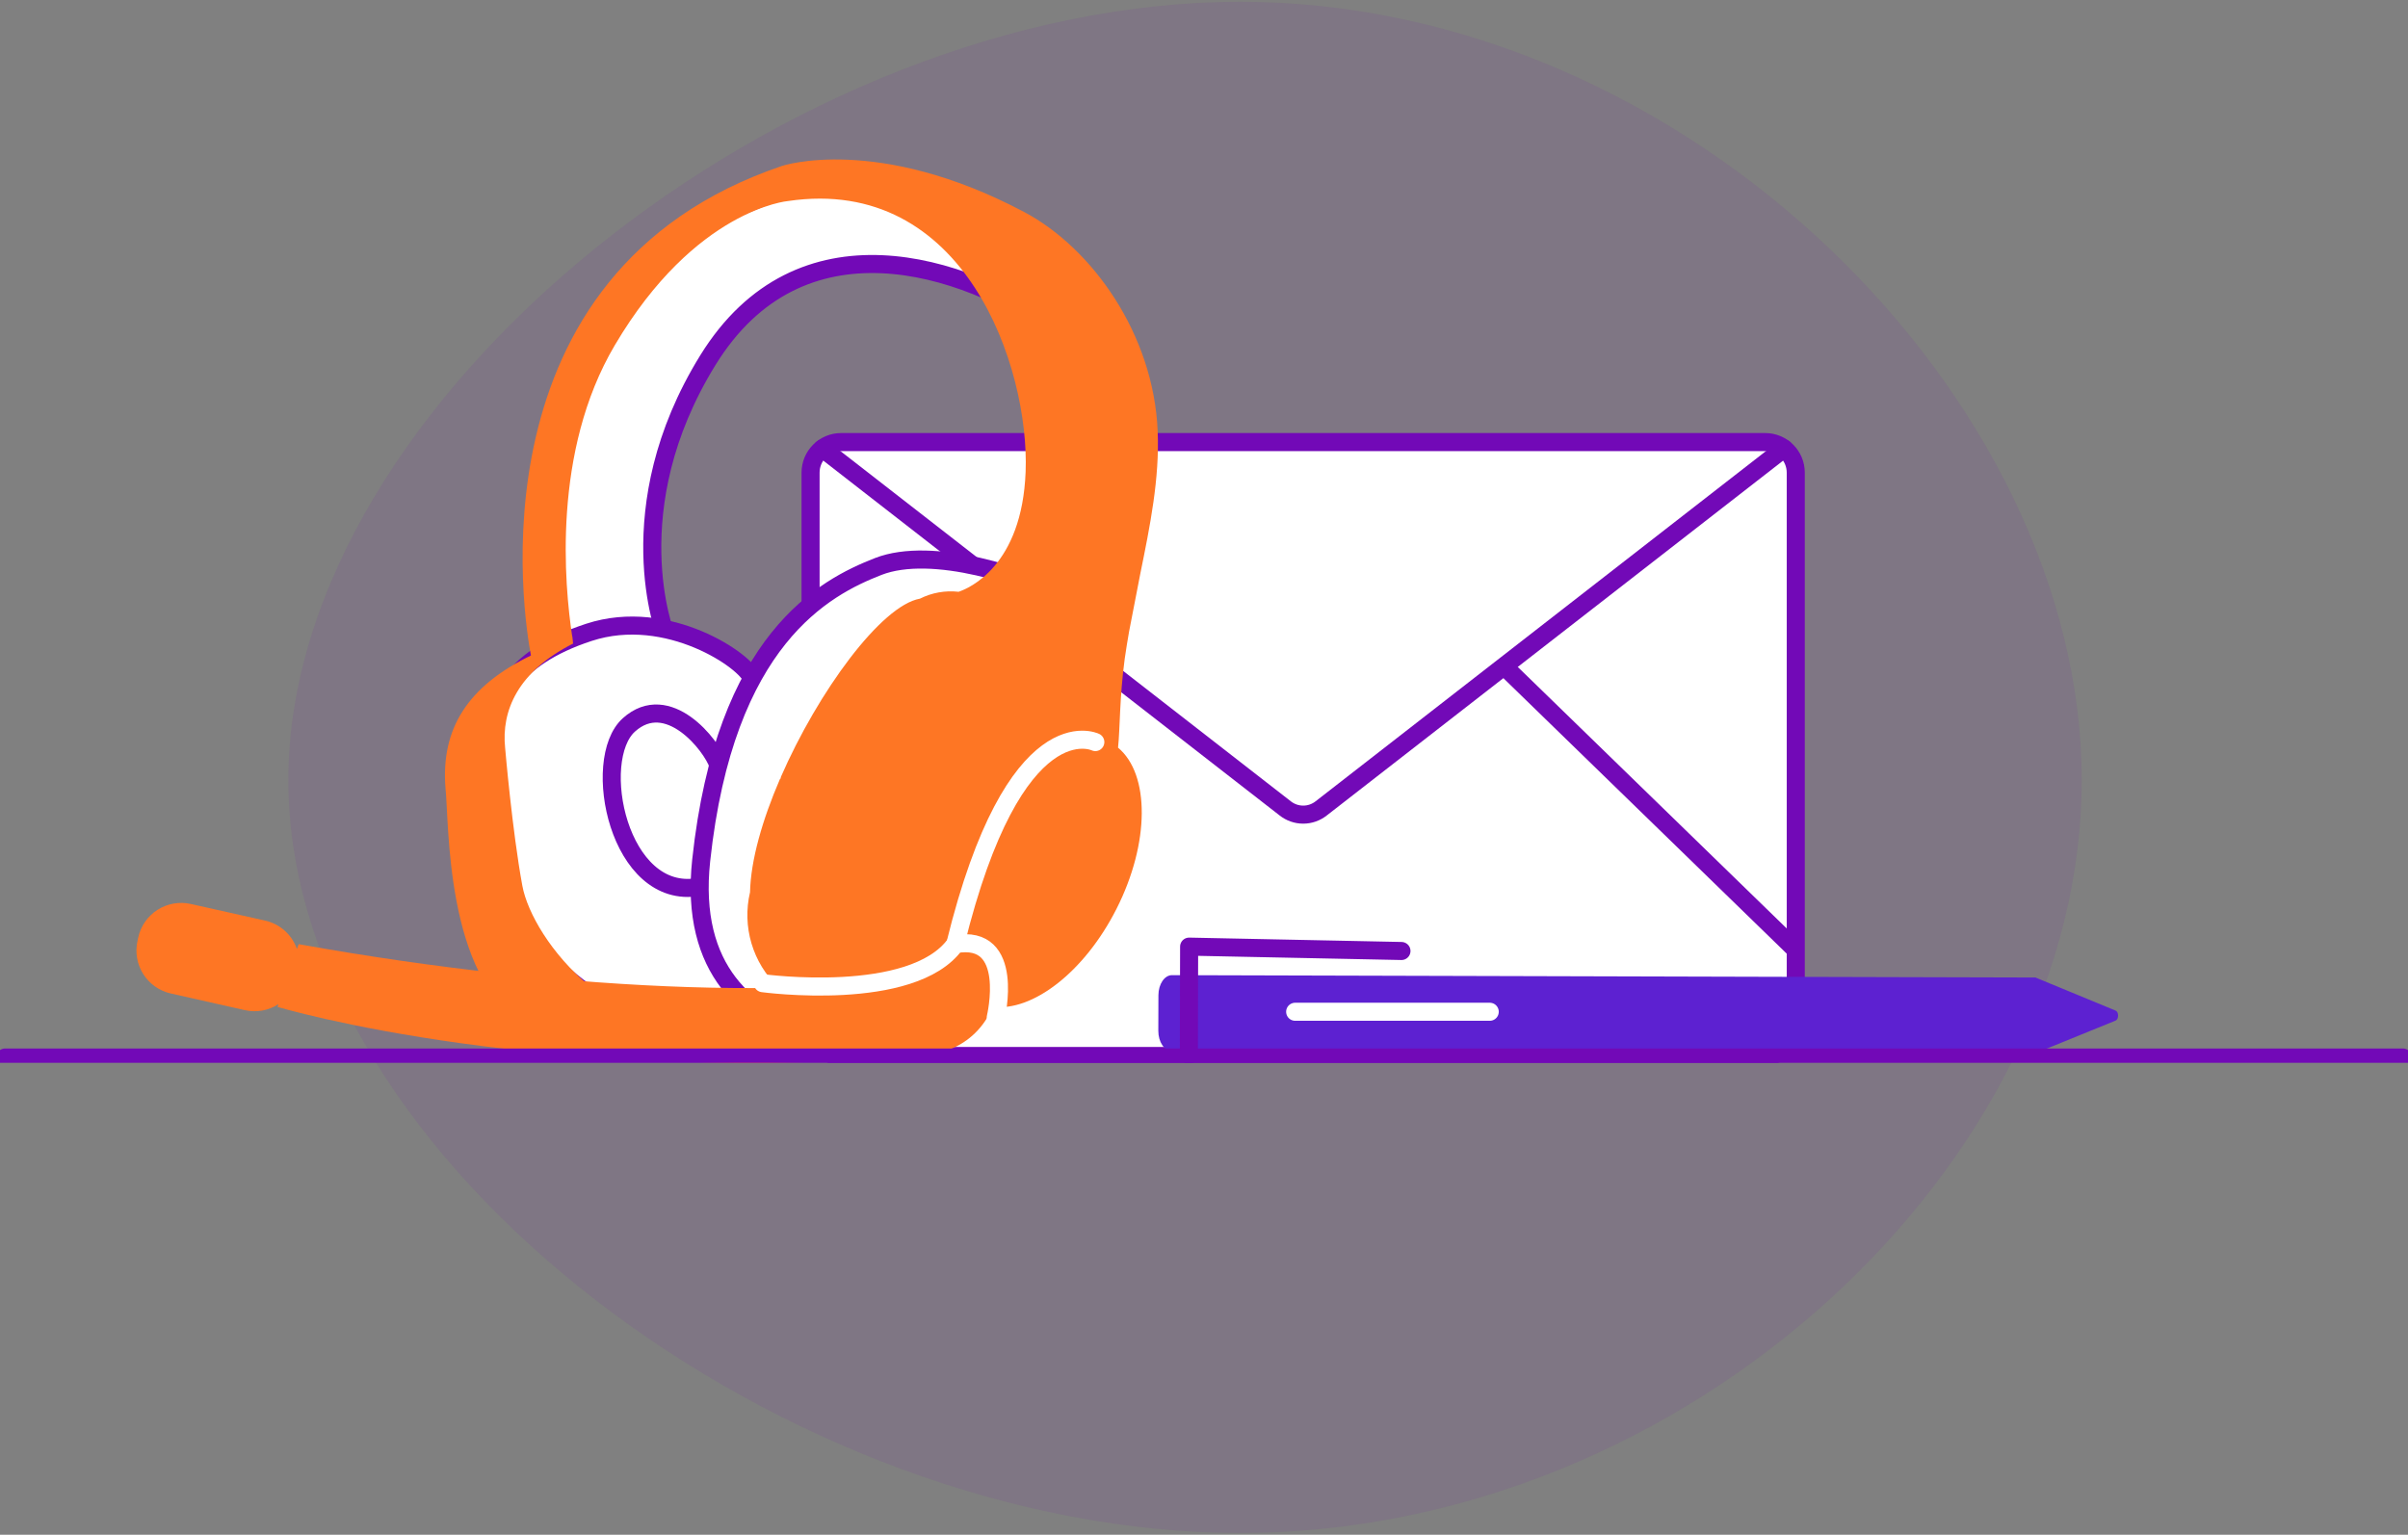 <svg width="800" height="510" viewBox="0 0 800 510" fill="none" xmlns="http://www.w3.org/2000/svg">
<rect x="0" y="0" width="800" height="510" fill="#808080" stroke="none"/>
<path d="M691.6 259.201C691.6 386.4 560.8 509.4 412 509.4C262.6 509.4 95.8 386.4 95.8 259.201C95.8 132.601 262.6 0.601 412 0.601C560.8 0.601 691.6 132.601 691.6 259.201Z" fill="#7209B7" fill-opacity="0.08"/>
<g clip-path="url(#clip0)">
<path d="M586.444 146.9H279.445C273.838 146.9 269.292 151.446 269.292 157.054V340.743C269.292 346.351 273.838 350.896 279.445 350.896H586.444C592.052 350.896 596.598 346.351 596.598 340.743V157.054C596.598 151.446 592.052 146.9 586.444 146.9Z" fill="white" stroke="#7209B7" stroke-width="6" stroke-linecap="round" stroke-linejoin="round"/>
<path d="M273.226 149.036L426.963 268.606C428.667 269.962 430.781 270.701 432.959 270.701C435.137 270.701 437.251 269.962 438.955 268.606L592.692 149.036" stroke="#7209B7" stroke-width="6" stroke-linecap="round" stroke-linejoin="round"/>
<path d="M272.809 313.023L366.601 221.807" stroke="#7209B7" stroke-width="6" stroke-linecap="round" stroke-linejoin="round"/>
<path d="M500.122 221.807L595.713 314.771" stroke="#7209B7" stroke-width="6" stroke-linecap="round" stroke-linejoin="round"/>
<path d="M184.454 217.792L221.185 211.014C221.185 211.014 204.624 169.194 235.153 119.717C265.683 70.24 319.745 87.389 351.588 109.764C351.588 109.764 313.681 48.3 266.122 61.434C218.564 74.569 195.362 103.762 186.03 153.844C176.699 203.927 184.454 217.792 184.454 217.792Z" fill="white" stroke="#7209B7" stroke-width="6" stroke-linecap="round" stroke-linejoin="round"/>
<path d="M164.113 248.875C162.508 233.594 169.504 218.678 195.681 210.117C221.859 201.557 248.265 219.9 249.778 225.496C251.292 231.092 288.234 330.743 247.346 340.583C206.457 350.422 173.284 316.17 169.892 297.713C166.5 279.256 164.113 248.875 164.113 248.875Z" fill="white" stroke="#7209B7" stroke-width="6" stroke-linecap="round" stroke-linejoin="round"/>
<path d="M238.648 254.209C236.364 247.51 221.876 229.282 208.953 240.869C196.03 252.456 205.527 299.432 232.138 294.738C258.75 290.043 238.648 254.209 238.648 254.209Z" stroke="#7209B7" stroke-width="6" stroke-linecap="round" stroke-linejoin="round"/>
<path d="M355.203 199.455C341.343 191.569 309.626 181.278 291.774 188.245C273.923 195.212 240.864 212.356 232.955 285.898C225.045 359.439 312.373 347.75 312.373 347.75L355.203 199.455Z" fill="white" stroke="#7209B7" stroke-width="6" stroke-linecap="round" stroke-linejoin="round"/>
<path d="M375.11 209.866C376.201 204.087 378.759 191.049 378.759 191.049C382.123 174.528 385.252 159.07 384.613 143.342C383.305 111.014 362.758 82.37 340.252 70.446C291.426 44.571 259.835 55.13 259.835 55.13C155.124 90.536 174.129 205.891 176.391 217.821C155.37 228.031 146.421 242.16 148.003 261.924C149.225 272.706 147.797 325.381 174.478 340.331C201.158 355.282 227.821 350.999 245.29 341.062C205.469 349.189 176.865 312.452 173.53 294.304C170.143 275.847 167.819 248.533 167.819 248.533C166.523 236.209 172.022 223.16 190.388 213.869L190.296 212.955H190.33C190.296 212.767 190.268 212.573 190.239 212.384L190.142 211.442L190.102 211.488C187.538 194.51 183.369 150.081 204.242 114.732C230.99 69.407 261.828 66.802 261.828 66.802C320.533 58.139 342.068 122.036 340.738 156.808C339.533 188.034 322.007 195.458 318.466 196.651C314.052 196.15 309.588 196.943 305.617 198.936C292.78 201.22 271.81 229.745 259.361 258.326C259.361 258.406 259.407 258.492 259.424 258.578L259.121 258.875C253.29 272.375 249.413 285.84 249.179 296.485C247.855 302.104 248.022 307.972 249.665 313.506C251.308 319.041 254.369 324.05 258.544 328.036L264.078 326.894C263.537 328.311 262.852 329.667 262.033 330.943C263.503 332 265.055 332.936 266.676 333.741L295.229 347.864C298.208 349.331 301.448 350.195 304.762 350.405C308.076 350.615 311.399 350.168 314.539 349.088C317.68 348.008 320.575 346.318 323.059 344.114C325.544 341.911 327.567 339.237 329.014 336.248L329.859 334.535C342.993 336.248 360.28 323.022 370.913 302.047C382.054 280.067 382.014 257.241 371.444 248.447C372.129 241.954 371.901 232.137 373.654 218.957C374.099 215.873 374.585 212.843 375.11 209.866Z" fill="#FE7624"/>
<path d="M324.936 321.4C276.778 332.645 191.781 330.32 99.223 313.748L98.652 315.353C97.834 313.007 96.432 310.908 94.577 309.255C92.723 307.602 90.477 306.45 88.053 305.907L63.388 300.391C59.606 299.545 55.643 300.235 52.37 302.311C49.098 304.386 46.783 307.676 45.937 311.458L45.685 312.68C45.265 314.552 45.218 316.489 45.547 318.379C45.876 320.27 46.574 322.077 47.601 323.698C48.628 325.318 49.964 326.721 51.534 327.825C53.103 328.929 54.874 329.713 56.747 330.132L81.394 335.677C83.287 336.102 85.246 336.144 87.155 335.801C89.065 335.457 90.886 334.736 92.513 333.678L92.204 334.592C92.204 334.592 182.627 361.758 313.606 350.393C313.601 350.393 325.108 322.834 324.936 321.4Z" fill="#FE7624"/>
<path d="M253.399 326.711C253.399 326.711 303.082 333.461 317.358 313.754C337.54 310.139 330.813 338.115 330.813 338.115" stroke="white" stroke-width="6" stroke-linecap="round" stroke-linejoin="round"/>
<path d="M363.894 246.591C363.894 246.591 337.054 233.565 317.375 313.76" stroke="white" stroke-width="6" stroke-linecap="round" stroke-linejoin="round"/>
<path d="M702.822 339.155L676.17 350.005L389.301 349.246C386.817 349.246 384.813 346.23 384.824 342.53L384.858 330.732C384.858 327.031 386.885 324.039 389.364 324.044L676.239 324.827L702.833 335.814C703.981 336.248 703.975 338.687 702.822 339.155Z" fill="#5D21D1"/>
<path d="M394.972 350.468L395.057 314.565L465.601 316.015" stroke="#7209B7" stroke-width="6" stroke-linecap="round" stroke-linejoin="round"/>
<path d="M494.931 336.208H430.286" stroke="white" stroke-width="6" stroke-linecap="round" stroke-linejoin="round"/>
<path d="M1.713 351.41H798.287" stroke="#7209B7" stroke-width="6" stroke-linecap="round" stroke-linejoin="round"/>
</g>
<defs>
<clipPath id="clip0">
<rect width="800" height="300.175" fill="white" transform="translate(0 53)"/>
</clipPath>
</defs>
</svg>
